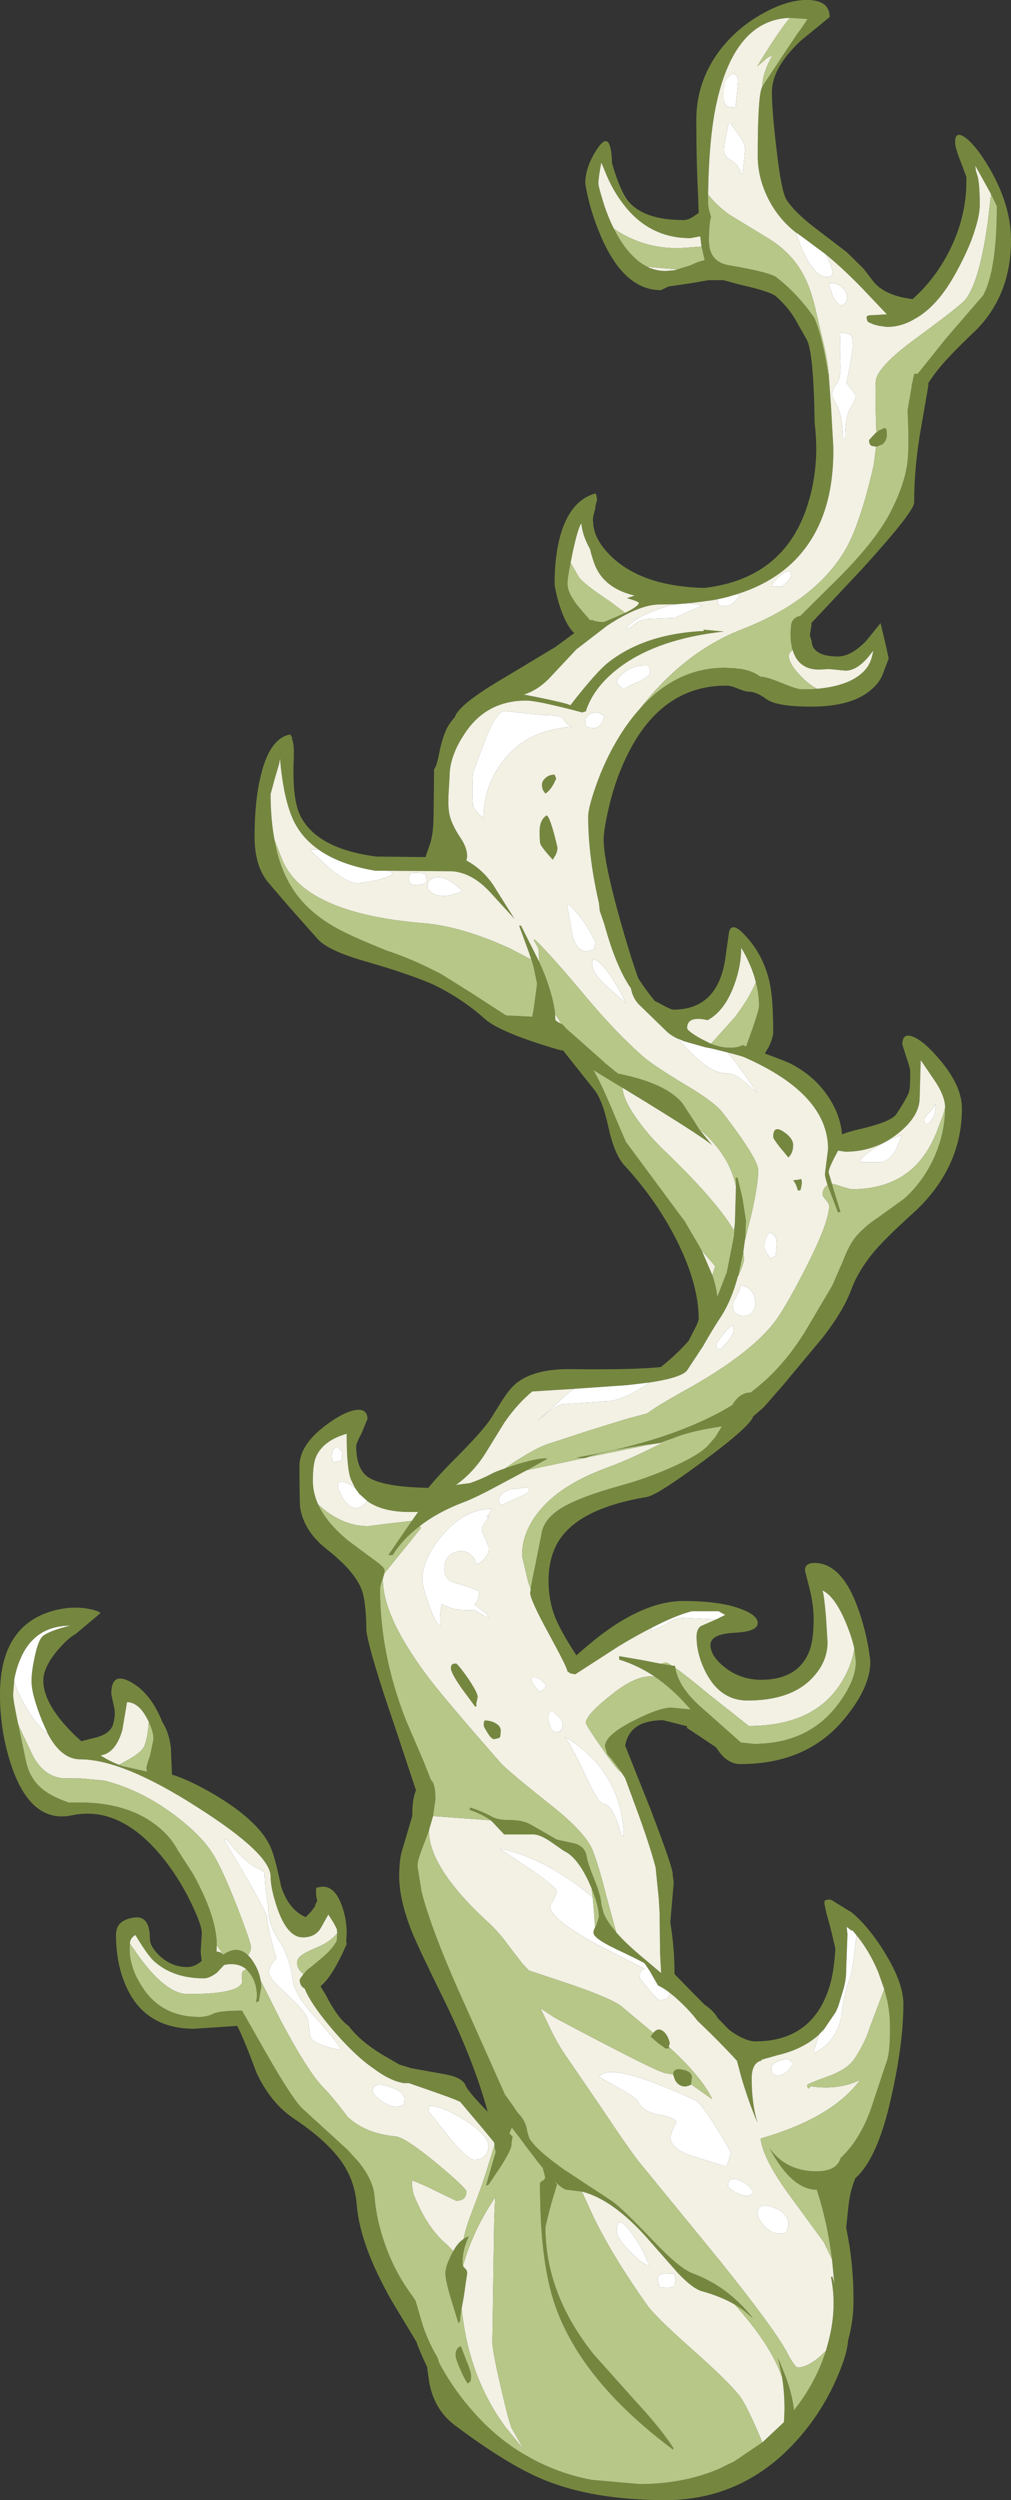 <?xml version="1.0" encoding="UTF-8" standalone="no"?>
<svg xmlns:ffdec="https://www.free-decompiler.com/flash" xmlns:xlink="http://www.w3.org/1999/xlink" ffdec:objectType="shape" height="476.05px" width="192.6px" xmlns="http://www.w3.org/2000/svg">
  <rect width="100%" height="100%" fill="#333333" stroke="none"/>
  <g transform="matrix(1.0, 0.0, 0.0, 1.0, 0.0, 0.0)">
    <path d="M183.2 31.25 Q181.95 28.2 181.95 27.05 181.95 25.0 183.6 26.0 185.2 27.0 187.3 30.1 192.6 38.15 192.6 45.75 192.6 55.9 186.2 62.6 182.35 66.25 180.4 68.4 178.35 70.6 176.85 72.95 L176.85 73.45 175.5 81.25 Q174.15 88.7 174.15 95.7 174.15 97.4 164.4 108.15 L154.55 118.65 154.6 118.95 154.3 120.75 Q154.3 121.25 154.6 121.9 154.65 122.8 154.95 123.3 156.0 125.0 159.65 125.0 162.1 125.0 164.95 122.1 L167.75 118.65 168.75 122.85 169.3 125.4 168.05 128.65 Q167.45 130.05 166.0 131.3 162.3 134.55 154.6 134.55 148.0 134.55 146.05 133.15 144.1 131.7 142.65 131.7 142.0 131.7 140.65 131.15 139.3 130.55 138.35 130.55 125.7 130.55 119.2 144.4 117.05 148.9 115.85 154.35 115.0 158.15 115.0 159.85 115.0 164.15 118.35 175.95 120.25 182.6 121.6 186.3 123.05 188.55 124.75 190.6 125.3 190.85 126.0 191.25 127.85 192.25 128.25 192.25 136.65 192.25 138.15 182.7 L138.9 177.35 Q139.45 175.65 141.45 177.6 145.35 181.45 146.6 187.0 147.3 190.15 147.3 196.5 147.3 197.55 146.45 199.35 L145.7 200.6 Q149.8 202.1 150.65 202.55 155.5 205.05 158.15 209.4 160.15 212.65 160.4 216.0 161.75 215.45 163.8 215.0 169.8 213.6 170.75 212.15 172.8 209.1 173.2 207.8 173.4 207.05 173.4 204.15 173.4 203.35 172.65 201.25 L171.9 198.9 Q171.9 196.75 173.65 197.3 175.3 197.8 177.6 200.2 183.25 206.1 183.25 211.05 183.25 222.0 174.7 230.3 169.95 234.6 167.7 237.0 163.85 241.1 162.15 245.6 160.6 249.7 156.8 254.6 L149.3 263.6 145.5 267.95 143.45 269.75 Q143.0 271.5 134.2 278.05 125.15 284.75 123.2 285.05 111.7 286.95 107.35 292.15 104.5 295.55 104.5 301.05 104.5 304.85 105.8 308.05 106.85 310.65 109.8 315.2 114.35 311.15 117.9 308.95 124.5 304.85 130.2 304.85 137.15 304.85 141.1 306.35 144.35 307.55 144.35 309.05 144.35 310.7 139.85 310.9 135.35 311.15 135.35 313.2 135.35 315.35 138.1 317.5 141.1 319.85 145.0 319.85 151.9 319.85 154.1 314.6 155.0 312.5 155.0 308.3 155.0 305.5 154.2 302.4 L153.35 299.05 Q153.35 297.6 155.15 297.6 160.55 297.6 163.7 306.95 165.3 311.65 165.8 316.4 165.8 321.35 160.8 327.35 153.7 335.9 141.05 335.9 138.65 335.9 136.85 333.35 L136.4 332.7 132.2 329.9 130.85 329.0 130.9 328.7 126.35 327.55 Q120.25 327.55 119.2 331.9 L119.1 332.4 123.85 344.3 Q128.15 355.55 128.15 356.8 L128.15 357.05 128.35 358.45 127.95 363.1 127.85 364.15 127.7 366.1 Q128.5 370.95 128.5 375.9 L134.15 381.65 Q136.0 382.9 136.75 384.3 L138.85 386.45 139.45 386.9 Q142.1 388.7 143.9 388.7 154.5 388.7 157.85 378.8 158.85 375.95 159.15 371.05 L158.25 367.25 157.4 364.15 157.05 362.5 157.1 361.9 157.25 361.85 Q158.1 361.45 158.9 362.1 L162.25 364.15 Q165.05 366.45 167.75 370.55 172.1 377.15 172.1 381.55 172.1 389.2 169.7 399.7 167.15 411.05 162.95 414.75 161.9 417.25 161.6 420.4 L161.2 424.2 Q162.6 430.85 162.6 438.0 162.6 441.95 161.55 445.7 161.4 448.25 159.55 452.5 157.2 458.05 153.35 462.85 149.8 467.25 145.7 470.15 137.4 476.05 126.8 476.05 113.25 476.05 103.9 472.3 96.9 469.5 86.65 461.8 82.4 458.6 81.65 452.8 L81.35 450.65 80.6 449.05 Q79.7 447.05 79.35 445.95 L74.65 438.15 Q68.55 427.45 67.95 419.75 67.6 415.15 64.95 411.45 62.15 407.55 56.05 403.45 51.65 400.55 48.9 394.75 46.5 388.3 45.2 385.75 L37.0 386.3 Q27.5 386.3 23.95 378.05 22.1 373.85 22.1 368.35 22.1 365.7 25.35 365.15 28.55 364.55 28.55 369.15 28.55 370.65 30.45 372.45 32.75 374.55 35.65 374.55 37.15 374.55 38.45 373.35 38.2 372.0 38.25 371.3 L38.45 368.1 Q38.45 366.65 36.65 362.85 34.55 358.35 31.65 354.55 23.25 343.65 13.75 345.65 6.2 347.25 2.45 337.0 0.0 330.2 0.0 322.65 0.0 309.25 10.55 306.6 14.35 305.65 17.8 306.55 L18.75 306.85 19.15 307.15 14.45 311.1 Q13.1 311.9 11.9 313.2 8.25 317.05 8.25 320.0 8.25 324.65 14.5 330.65 L15.5 331.55 17.4 331.05 Q21.0 330.35 21.55 328.3 22.1 326.35 21.7 324.9 L21.2 322.55 Q21.2 318.2 24.95 320.3 28.75 322.4 30.95 327.95 32.2 329.85 32.55 332.8 L32.75 337.65 32.75 337.9 Q36.05 338.9 41.0 341.8 49.1 346.65 51.4 351.4 52.35 353.3 53.55 359.2 55.0 363.65 58.25 365.05 L59.3 363.95 60.0 363.0 60.05 362.8 Q60.2 362.3 60.45 361.95 60.2 361.2 60.2 360.15 60.2 359.45 60.3 359.4 60.35 359.35 60.4 359.45 63.35 358.45 64.95 362.4 66.05 365.15 66.05 368.15 L65.95 369.65 66.05 370.15 Q63.35 376.4 61.05 378.2 L62.05 379.85 Q64.4 384.4 66.4 385.75 68.6 388.65 72.7 391.15 L76.05 393.1 78.3 393.8 84.95 395.0 Q88.1 395.6 88.7 397.1 89.15 398.25 92.9 402.1 90.3 392.35 84.05 379.7 79.75 370.95 78.45 367.8 76.05 361.7 76.05 357.3 76.05 354.1 76.6 352.35 L78.55 345.75 Q78.5 342.65 79.25 340.9 L75.2 328.7 Q70.5 315.05 69.8 310.6 69.75 305.6 69.1 303.3 68.05 299.55 62.2 294.95 58.0 291.65 57.2 287.2 57.05 286.45 57.05 279.15 57.05 274.6 63.55 270.35 66.15 268.65 68.0 268.45 70.0 268.3 70.0 270.2 L68.95 272.75 Q67.85 274.9 67.85 275.25 67.85 279.7 70.1 281.25 72.95 283.15 81.6 283.3 83.6 280.85 86.75 277.7 91.7 272.75 93.35 270.35 L95.8 266.45 Q97.35 264.1 98.65 263.15 102.1 260.65 108.55 260.7 120.8 260.85 125.9 260.3 128.85 257.95 131.2 255.3 L131.95 253.8 Q133.1 251.7 133.1 251.1 133.1 244.6 129.0 236.35 125.1 228.55 118.95 221.9 117.05 219.85 115.9 214.6 114.75 209.25 113.05 207.3 L107.25 200.0 106.85 200.0 Q95.3 196.65 92.35 194.0 88.2 190.25 82.7 187.55 79.9 186.25 73.8 184.3 L68.6 182.75 Q62.05 180.8 60.25 178.5 L57.1 174.95 54.8 172.35 50.95 167.85 Q48.5 164.75 48.5 159.3 48.5 152.45 49.7 147.6 51.4 140.55 55.3 139.85 L55.7 140.55 55.6 140.65 Q56.1 141.65 55.95 144.8 55.65 152.25 57.25 155.4 60.45 161.65 71.7 163.1 L81.05 163.2 81.8 161.05 Q82.6 159.0 82.6 154.95 L82.7 146.45 Q83.15 146.05 83.65 143.5 84.25 140.45 85.15 138.65 85.75 137.5 86.65 136.55 87.3 134.4 94.15 130.2 L105.8 123.2 109.4 120.55 Q108.05 119.3 107.0 116.45 106.05 113.9 105.65 111.25 105.65 105.55 106.9 101.45 108.85 95.2 113.45 93.95 L113.6 94.3 113.75 95.15 113.4 96.45 113.4 96.85 Q112.95 98.3 112.95 99.0 L113.05 100.2 113.3 101.25 Q114.2 104.1 117.4 106.8 123.3 111.7 134.2 111.95 149.0 110.2 153.6 96.9 156.25 89.2 155.2 80.6 155.0 66.85 153.65 64.6 L151.35 60.55 Q149.95 58.3 147.85 56.45 146.8 55.5 140.75 54.15 L137.85 53.35 137.55 53.35 134.95 53.35 131.5 53.95 127.35 54.55 125.9 55.25 Q118.9 55.25 114.5 45.05 112.3 39.95 111.5 34.95 111.5 31.6 113.95 28.1 116.4 24.6 116.6 31.1 118.2 36.65 119.9 38.55 122.95 41.9 130.2 41.9 131.2 41.9 132.2 41.15 L133.1 40.55 133.0 37.45 Q132.65 30.8 132.65 22.8 132.65 16.0 136.6 10.3 140.0 5.5 145.35 2.55 150.2 -0.15 154.1 0.0 158.05 0.15 158.05 3.25 L152.55 7.75 Q147.05 12.9 147.05 17.55 147.05 21.0 147.9 28.2 148.85 36.65 149.9 38.15 151.45 40.4 154.75 43.0 L161.35 48.05 164.5 51.15 166.5 53.75 Q168.75 56.35 173.85 56.95 177.85 53.4 180.45 48.55 184.1 41.75 184.1 34.55 L184.1 33.7 183.2 31.25 M188.8 36.95 L185.8 31.55 185.9 32.5 186.25 33.6 Q186.65 35.25 186.65 38.95 186.65 41.0 185.65 44.0 184.65 47.3 182.1 51.95 178.6 58.35 174.3 60.7 171.75 62.25 168.95 62.25 L167.5 62.05 166.5 61.8 165.45 61.35 Q165.1 61.1 165.1 60.35 165.1 60.0 166.4 60.0 L168.95 59.85 164.45 55.1 Q160.65 51.15 157.2 48.35 L152.75 45.05 151.9 44.45 151.75 44.35 151.65 44.25 151.65 44.3 Q147.95 41.4 146.0 37.1 144.35 33.45 144.35 29.7 144.35 18.75 145.1 16.75 L145.2 16.55 145.6 15.9 149.9 9.4 151.15 7.55 151.85 6.5 152.7 5.35 153.8 3.7 153.8 3.6 153.65 3.6 150.45 3.4 Q140.5 3.75 136.85 18.15 135.05 25.15 134.9 37.05 L134.9 38.85 Q134.9 39.55 135.45 41.3 L135.3 41.9 Q135.05 43.4 135.05 45.75 135.05 49.85 138.8 50.5 145.85 51.7 147.7 52.65 151.85 55.8 155.15 60.55 156.4 63.5 157.35 68.65 L157.4 68.95 157.85 71.55 157.95 72.35 158.3 77.2 158.75 85.15 Q158.85 92.4 156.85 97.95 152.7 109.3 140.35 113.15 L138.5 113.7 136.75 114.1 135.7 114.3 131.4 114.85 128.95 115.05 125.65 115.1 Q121.75 115.1 115.65 119.15 L109.8 123.65 104.55 129.25 Q102.3 131.5 99.8 132.25 108.0 133.85 108.65 134.3 113.7 127.8 116.0 126.05 123.0 120.65 134.05 120.15 L134.05 119.9 137.9 120.25 Q125.6 121.6 118.4 126.8 113.15 130.6 111.6 135.45 L110.9 135.65 Q102.4 133.4 100.25 133.4 92.65 133.4 88.55 139.65 85.65 143.95 85.65 147.8 L85.45 151.2 Q85.3 154.05 85.75 155.6 86.25 157.35 87.8 159.65 89.0 161.45 89.0 163.1 L88.85 163.85 Q91.9 165.5 93.95 168.5 L98.0 174.95 93.25 169.75 Q89.85 166.15 86.1 165.9 L73.5 165.8 73.25 165.8 72.9 165.8 71.5 165.8 Q64.7 164.65 60.65 161.75 57.55 159.55 56.0 156.4 54.0 152.3 53.35 144.45 L53.15 145.55 52.35 148.25 51.55 151.2 Q51.55 156.0 52.3 159.95 53.25 165.3 55.6 169.0 58.8 174.2 65.8 177.6 68.55 178.95 73.65 181.0 77.7 182.35 81.5 184.2 L83.6 185.25 84.0 185.45 89.75 189.05 96.4 193.35 101.4 193.6 101.7 191.9 102.3 187.45 102.3 187.35 102.3 187.2 101.65 184.1 101.25 182.7 101.2 182.7 100.8 181.45 98.9 176.25 99.25 176.25 102.7 183.1 103.65 185.3 Q105.45 189.95 105.75 193.1 L105.8 194.2 105.8 194.25 106.35 194.65 106.95 194.95 107.1 195.05 107.2 195.1 107.25 195.15 107.85 195.85 109.05 196.9 115.15 202.3 115.1 202.3 116.2 203.2 117.0 203.85 117.5 204.25 117.8 204.45 Q126.7 206.2 129.95 210.0 L132.4 213.75 133.15 214.95 135.65 218.05 Q133.6 216.25 118.55 207.1 L115.8 205.45 113.05 203.75 113.65 204.85 Q115.3 208.0 117.6 213.65 L119.25 217.45 130.25 232.3 130.35 232.4 133.3 237.45 133.65 238.1 133.7 238.15 135.7 242.8 Q136.45 245.0 136.65 246.95 L138.35 242.55 138.45 242.35 139.8 235.5 139.9 234.4 140.0 233.3 140.0 233.05 140.0 233.0 140.2 226.0 140.2 225.9 140.2 224.95 140.15 224.4 140.15 224.25 140.5 224.25 141.45 228.2 142.1 232.4 142.1 232.65 142.0 235.3 141.9 236.2 141.6 238.4 141.55 238.7 140.75 242.45 140.65 242.95 140.6 243.0 140.6 242.95 Q139.2 248.15 136.85 251.45 L135.4 253.8 134.4 255.5 133.95 256.3 130.85 261.0 Q129.65 262.35 123.7 263.25 L119.45 263.75 109.4 264.45 101.4 264.95 Q98.55 267.3 96.1 270.85 L92.4 276.85 Q90.05 280.5 86.85 282.75 L89.55 282.4 Q91.95 281.55 93.5 280.7 94.4 280.2 96.2 279.6 L96.15 279.6 96.3 279.55 96.9 279.35 98.25 278.9 98.75 278.75 Q102.95 277.5 104.3 277.75 L100.35 279.95 95.4 282.6 Q90.5 285.25 88.3 286.05 83.4 287.9 79.95 290.6 76.75 293.0 74.8 296.1 L74.0 296.1 78.45 289.6 79.65 287.9 78.0 287.9 Q72.9 287.9 70.0 285.85 L68.4 284.4 67.65 283.35 66.85 281.7 Q66.05 279.65 66.05 273.35 L66.05 273.0 Q61.55 274.3 60.2 277.4 59.6 278.75 59.6 281.95 59.6 284.2 60.6 286.45 62.2 290.0 66.45 293.45 L71.1 296.9 Q73.25 298.4 73.25 298.95 L73.25 299.3 72.85 300.75 Q72.4 302.0 72.4 302.55 72.4 315.05 77.35 327.6 L80.7 335.4 82.1 338.95 Q82.95 339.55 82.95 342.65 L82.5 345.8 81.75 348.4 81.75 348.35 81.65 348.8 81.5 349.15 80.4 352.0 Q79.55 354.3 79.55 355.1 L79.55 355.2 79.55 355.3 79.55 355.4 79.55 355.5 80.3 360.15 Q82.2 367.75 88.75 382.15 L96.2 398.85 97.75 401.0 98.55 402.2 99.3 403.05 99.6 403.5 Q100.35 404.75 100.4 405.7 L100.8 407.1 Q102.1 409.35 107.5 413.15 L116.7 419.2 Q118.75 420.7 124.6 426.85 129.5 432.0 132.0 432.9 133.9 433.6 135.65 434.6 139.9 437.0 143.4 441.35 L143.25 441.25 141.7 439.95 Q140.85 439.3 139.9 438.75 L139.95 438.8 Q137.25 437.25 133.8 436.3 131.9 435.8 128.95 432.6 L123.2 426.05 Q116.65 418.75 110.85 417.3 L108.0 416.95 Q107.3 416.95 105.6 415.25 L106.1 415.95 105.0 419.65 104.95 419.9 104.7 420.75 103.9 424.05 Q103.9 436.8 113.1 448.3 L121.1 457.25 Q126.0 462.55 128.25 466.1 L128.25 466.45 Q111.55 454.0 106.2 440.2 103.05 432.15 102.9 418.05 L102.85 416.0 Q102.85 415.45 103.35 415.25 103.85 415.05 103.85 414.5 L103.4 412.8 102.25 411.4 101.9 410.9 99.9 408.3 99.9 408.25 99.6 407.85 99.15 407.25 97.5 405.1 97.05 406.2 97.05 406.25 97.65 406.85 97.45 407.95 97.45 408.3 Q97.45 409.3 95.35 412.6 L93.05 416.0 92.6 416.15 94.45 409.7 Q94.25 409.25 94.2 408.45 L94.15 407.95 91.75 405.05 87.7 400.25 Q87.05 399.8 79.9 397.35 L77.9 396.65 76.9 396.65 Q74.25 396.2 71.15 393.85 67.4 391.3 62.8 385.8 59.1 381.35 58.05 378.65 57.1 378.2 57.1 376.9 L57.8 375.9 57.95 375.75 58.5 375.1 59.05 374.7 60.8 373.25 Q63.35 371.2 64.15 369.55 L64.25 368.15 64.25 368.1 64.15 367.25 63.6 366.2 62.55 364.55 61.15 367.05 Q60.1 368.9 57.7 368.9 54.8 368.9 52.9 363.55 51.55 359.65 51.55 357.3 51.55 353.0 37.65 344.15 23.4 335.0 15.3 335.0 11.7 335.0 9.15 330.2 L8.05 327.75 Q6.0 322.65 6.0 320.1 6.0 318.3 6.6 315.55 7.3 312.15 8.25 311.45 9.75 310.4 13.35 309.55 6.55 309.6 3.9 315.85 3.05 317.8 2.7 319.95 L2.7 320.0 2.5 322.7 Q2.5 323.7 3.45 328.25 L5.0 335.6 Q5.9 339.4 9.1 341.4 10.7 342.4 13.15 343.25 23.0 342.8 29.0 347.0 32.3 349.3 33.85 352.3 L36.7 356.7 Q41.25 364.85 41.3 370.35 L41.3 370.45 41.25 371.6 Q42.1 371.65 42.55 372.2 L42.6 372.15 Q45.2 370.35 47.25 372.3 L47.75 372.85 Q49.4 375.0 49.7 377.45 L49.75 377.85 49.75 378.45 49.3 381.05 48.85 381.25 48.8 381.05 48.95 380.2 Q48.95 377.6 47.65 375.8 L46.95 375.0 Q45.3 373.6 42.7 374.15 L41.35 375.6 Q39.9 376.7 38.85 376.7 32.9 376.7 29.25 373.35 28.05 372.2 25.8 368.45 24.95 368.9 24.75 369.85 L24.75 370.1 24.7 371.2 Q24.7 374.75 27.2 378.5 30.85 384.05 37.95 384.05 39.45 384.05 40.6 383.45 41.8 382.85 46.1 382.85 L50.6 390.75 Q55.4 399.2 57.5 401.4 L66.1 409.25 66.25 409.4 68.3 411.65 Q71.1 415.1 71.35 418.25 71.7 422.8 73.4 427.5 75.25 432.7 78.4 436.95 L79.15 438.05 80.65 443.15 Q81.9 446.55 83.35 448.9 L83.65 449.9 Q86.1 454.5 89.35 458.3 93.95 463.8 99.6 467.2 L101.65 468.35 Q103.55 469.35 105.6 470.15 109.0 471.5 112.75 472.2 L121.85 473.0 Q130.05 473.0 136.85 470.15 L139.85 468.7 145.25 465.05 149.35 461.2 149.45 458.8 Q149.45 455.5 149.0 452.75 L149.05 452.8 148.9 452.15 148.55 450.5 148.3 449.45 148.1 448.9 148.2 449.1 148.45 449.55 149.75 452.75 149.9 453.2 Q150.95 456.15 151.25 458.95 155.4 453.75 157.35 447.6 L157.55 446.85 Q159.6 439.9 158.3 433.55 L158.6 433.55 158.95 434.8 158.5 430.2 Q157.65 423.2 155.6 416.95 150.85 416.95 146.6 409.05 149.75 413.45 155.6 413.45 159.4 413.45 160.15 410.9 164.25 407.1 166.45 399.95 L169.05 392.15 Q169.55 390.45 169.55 386.15 L169.55 385.95 Q169.55 383.45 169.05 381.0 L168.45 378.75 167.3 375.5 Q165.55 371.3 162.85 368.1 L162.4 367.6 162.3 367.5 162.25 367.65 161.3 366.9 161.45 368.35 161.2 375.0 161.2 375.2 Q161.2 377.15 160.6 379.05 L159.75 381.85 159.6 382.25 159.2 383.15 156.95 386.45 156.05 387.35 156.05 387.4 Q152.95 390.2 148.25 391.3 L145.05 392.2 145.1 392.35 Q143.2 392.75 143.2 395.8 143.2 400.55 144.3 404.2 142.6 400.2 141.2 395.45 L140.4 392.4 Q137.1 388.8 133.05 384.95 L132.85 384.75 Q131.15 382.5 128.45 380.15 L127.2 379.15 126.3 378.55 125.65 378.2 125.35 378.05 123.75 375.25 122.8 373.85 Q122.55 373.6 117.5 371.2 113.05 369.1 113.05 368.0 113.05 367.45 113.6 366.6 L113.6 366.55 114.1 365.05 114.05 364.15 Q113.8 362.25 112.7 359.55 L112.15 358.3 Q109.95 353.6 107.45 352.45 L105.0 350.75 Q103.05 349.4 101.75 349.3 L96.05 349.3 93.7 346.8 93.45 346.6 93.1 346.35 92.8 346.15 Q91.75 345.5 90.25 344.9 L89.45 344.6 89.6 344.2 Q91.75 344.85 93.75 345.95 94.9 346.55 96.85 346.55 99.65 346.55 101.15 347.45 L106.1 350.3 109.4 351.0 Q111.55 351.6 111.8 353.7 111.95 354.75 113.25 357.95 114.45 360.9 114.55 362.6 L114.6 362.8 114.95 364.15 Q115.45 365.55 116.8 367.2 L117.4 367.95 Q119.35 370.2 122.7 372.95 L125.95 375.7 125.75 371.95 125.65 364.15 125.5 361.55 124.9 355.6 Q123.75 351.15 120.85 343.35 L119.1 338.6 118.5 337.65 118.55 337.65 118.25 337.25 116.35 334.75 116.25 334.65 115.7 334.05 115.25 332.55 Q115.25 330.4 120.7 327.65 125.6 325.15 127.9 325.15 L131.6 325.5 130.9 324.75 Q128.0 321.5 124.8 319.3 121.55 317.1 117.95 316.0 L117.95 315.35 122.3 316.1 125.9 316.8 128.0 317.15 128.6 317.2 128.65 317.6 Q129.3 321.5 134.1 325.55 L141.15 331.8 143.6 332.05 Q153.6 332.05 159.2 325.1 163.05 320.25 163.05 316.4 L162.75 313.9 Q162.3 311.75 161.15 309.0 159.05 303.95 156.7 302.85 157.0 303.75 157.35 307.85 L157.65 312.7 Q157.65 316.45 154.75 319.5 150.7 323.8 142.4 323.8 137.4 323.8 134.65 318.8 132.7 315.2 132.7 311.65 132.7 310.0 133.7 309.55 L136.45 308.35 138.15 307.5 136.9 306.8 131.8 306.8 Q128.8 307.55 124.25 309.9 121.35 311.35 117.8 313.5 L109.6 318.8 108.7 318.65 108.1 318.25 Q108.1 317.6 104.55 311.1 101.0 304.6 101.0 303.3 L101.1 302.65 Q101.25 301.4 101.95 298.15 L103.15 292.15 Q103.5 289.35 106.8 287.25 110.25 285.1 117.95 282.95 122.8 281.65 127.5 279.6 132.8 277.3 134.75 275.4 L136.3 273.6 137.4 271.8 137.45 271.65 137.5 271.6 Q131.4 272.5 128.35 273.8 L125.5 274.8 124.15 275.0 123.2 275.05 117.35 276.05 Q112.6 277.05 111.55 277.6 L111.4 277.65 110.6 277.6 110.5 277.6 109.8 277.55 Q128.4 274.3 139.5 267.55 140.9 265.15 143.05 265.15 L143.2 265.0 144.4 264.05 145.9 262.75 Q149.95 259.05 153.35 253.6 L158.55 244.8 160.6 240.1 Q161.8 237.0 162.95 235.6 164.65 233.55 167.4 231.75 L172.25 228.25 Q176.1 224.8 178.2 219.85 180.05 215.4 180.05 210.85 L180.05 210.8 Q180.0 208.75 178.25 206.05 L175.4 201.85 175.2 209.0 Q175.2 212.55 171.1 215.8 166.7 219.3 161.05 219.3 L159.65 219.1 159.15 220.05 Q157.85 222.5 157.85 223.25 L158.5 225.45 158.7 226.2 158.8 226.55 158.85 226.7 160.1 230.75 159.65 230.85 157.8 226.0 157.65 225.65 Q157.15 224.05 157.15 223.55 L157.75 218.8 Q157.75 208.4 142.0 201.4 141.25 201.05 138.6 200.4 L135.6 199.65 134.3 199.4 133.95 199.3 130.25 198.25 129.25 197.8 129.25 197.85 Q127.65 197.1 126.8 196.2 L121.6 191.15 Q120.5 189.9 120.2 188.2 117.35 184.1 115.15 176.05 L114.25 173.4 114.1 171.95 Q112.05 163.05 112.05 155.5 112.05 153.9 113.45 149.85 115.25 144.65 118.0 140.2 119.85 137.2 121.95 134.9 128.85 127.15 138.1 127.15 L140.05 127.25 140.25 127.25 140.65 127.3 Q143.3 127.65 144.85 128.85 146.0 128.85 148.9 130.05 151.85 131.25 152.65 131.25 L152.8 131.25 152.9 131.25 154.3 131.25 Q162.5 130.85 165.25 127.0 166.05 125.85 166.35 123.9 L166.0 124.35 Q163.5 127.7 161.05 127.7 L157.95 127.4 156.05 127.5 Q152.1 127.5 151.0 123.75 L150.9 123.5 150.9 123.45 150.8 122.9 Q150.45 121.15 150.7 119.3 150.7 118.3 151.4 117.75 151.9 117.35 152.45 117.3 L158.9 110.9 Q166.55 103.4 169.55 97.7 172.55 91.95 172.95 87.35 173.2 84.5 172.9 78.15 L173.7 73.5 173.7 73.2 173.85 72.7 174.15 71.2 174.85 71.15 180.3 64.35 187.3 56.25 Q189.9 51.45 189.9 39.25 L188.8 36.95 M166.9 85.05 L166.0 84.9 165.65 84.5 165.55 83.8 166.8 82.45 166.95 82.35 167.15 82.2 167.4 82.0 168.15 81.65 168.2 81.6 168.5 81.55 168.65 81.55 Q168.95 81.6 168.95 82.7 168.95 83.9 168.1 84.6 L166.95 85.05 166.9 85.05 M129.05 51.3 L131.6 50.5 Q133.0 49.8 134.25 49.55 L133.75 47.35 133.65 46.95 133.55 46.25 133.4 45.0 131.5 45.35 Q123.5 45.35 118.55 38.6 116.95 36.5 115.7 33.7 L114.55 30.95 Q114.0 33.8 114.0 34.95 114.0 35.45 114.7 37.75 115.6 40.85 116.9 43.45 L116.95 43.55 117.0 43.65 Q118.6 46.8 120.5 48.7 121.8 50.05 123.3 50.8 124.95 51.6 126.8 51.6 L128.6 51.45 129.05 51.3 M119.1 116.7 Q121.7 115.4 121.7 114.8 121.7 114.55 119.45 113.9 L120.9 113.4 Q115.55 112.15 113.6 108.2 113.0 106.95 112.4 104.55 110.95 101.95 110.75 99.65 110.1 100.5 109.1 105.15 L108.7 107.15 Q108.1 110.1 108.1 111.15 108.1 113.2 110.9 116.35 L112.5 118.2 112.7 118.0 Q113.5 118.45 115.0 118.45 L115.3 118.35 118.1 117.15 119.1 116.7 M105.65 147.5 L105.95 148.25 Q105.05 150.4 103.9 151.1 L103.5 150.55 Q103.25 150.1 103.25 149.4 103.25 148.75 103.9 148.15 104.6 147.5 105.65 147.5 M104.15 155.25 Q104.9 155.75 106.2 161.4 106.2 162.1 105.85 162.8 L105.3 163.7 Q103.25 161.45 102.95 160.7 102.8 160.3 102.8 158.3 102.8 156.1 104.15 155.25 M144.0 187.05 Q143.2 183.8 141.2 180.45 141.2 184.45 139.45 188.6 137.7 192.7 134.8 194.25 130.9 193.35 130.9 195.75 130.9 196.3 133.55 197.8 L135.45 198.75 Q137.35 199.5 139.05 199.5 140.65 199.5 141.45 199.0 L142.15 199.25 143.25 196.15 Q144.6 192.35 144.6 191.55 144.6 189.35 144.0 187.05 M147.3 216.5 Q147.3 214.2 149.2 215.45 151.1 216.7 151.1 218.05 151.1 219.5 150.2 220.4 L148.7 218.6 Q147.3 216.85 147.3 216.5 M152.75 225.3 L152.6 226.25 152.45 226.65 152.0 226.7 Q151.7 225.45 151.1 224.75 L152.3 224.6 Q152.75 224.2 152.75 225.3 M22.7 336.05 L22.65 336.05 23.35 336.3 28.0 337.35 27.9 336.75 Q27.9 336.2 28.6 334.25 L29.25 331.15 Q29.25 329.8 28.35 327.85 L28.0 327.2 Q26.4 324.15 24.2 324.1 L23.3 329.45 Q22.0 333.85 19.15 334.25 20.85 335.35 22.7 336.05 M86.35 428.65 Q87.2 427.05 88.3 426.35 88.75 426.0 89.3 425.85 88.1 428.3 88.1 431.0 L88.1 431.05 88.15 431.3 88.2 431.5 88.55 431.9 Q89.0 432.25 89.0 432.85 L88.35 437.35 87.95 439.55 87.95 439.5 87.85 440.0 87.7 441.05 87.65 441.55 87.65 441.75 87.65 441.85 87.35 442.4 86.0 438.0 Q84.85 434.25 84.85 432.85 84.85 431.6 86.0 429.3 L86.35 428.65 M89.25 319.7 Q91.0 322.35 91.0 323.1 L90.8 324.1 Q90.65 324.45 90.8 324.8 L90.55 325.0 88.0 321.55 Q85.9 318.55 85.9 317.65 85.9 316.95 86.4 316.8 L86.9 316.75 Q87.55 317.25 89.25 319.7 M92.35 327.6 Q93.45 327.6 94.35 328.1 95.4 328.65 95.4 329.6 L95.3 330.7 95.05 330.95 94.15 331.15 Q93.6 331.15 92.85 329.9 92.15 328.8 92.15 328.5 L92.2 327.85 92.35 327.6 M128.25 395.0 Q128.3 393.7 130.05 394.1 131.8 394.45 131.8 395.55 L131.65 396.8 131.65 396.85 131.5 397.05 130.6 397.3 Q129.25 397.3 128.6 396.05 L128.25 395.05 128.25 395.0 M127.35 389.85 Q127.9 390.05 126.8 390.05 L125.4 389.05 123.95 387.8 124.45 387.1 Q125.3 386.05 126.25 386.7 127.25 387.45 127.6 389.05 L127.35 389.85 M87.8 446.75 L88.9 449.65 Q89.75 451.6 89.75 452.5 L89.65 453.4 89.4 453.6 89.15 453.85 Q88.75 453.55 87.8 451.4 86.8 449.2 86.8 448.45 86.8 447.1 87.8 446.75" fill="#75873f" fill-rule="evenodd" stroke="none"/>
    <path d="M157.2 48.35 Q160.65 51.15 164.45 55.1 L168.95 59.85 166.4 60.0 Q165.1 60.0 165.1 60.35 165.1 61.1 165.45 61.35 L166.5 61.8 167.5 62.05 168.95 62.25 Q171.75 62.25 174.3 60.7 178.6 58.35 182.1 51.95 184.65 47.3 185.65 44.0 186.65 41.0 186.65 38.95 186.65 35.25 186.25 33.6 L185.9 32.5 185.8 31.55 188.8 36.95 188.2 42.15 Q186.65 53.4 184.0 56.95 183.2 58.05 174.55 64.4 167.05 69.85 166.85 72.6 166.7 74.65 166.9 80.75 L166.95 82.35 166.8 82.45 165.55 83.8 165.65 84.5 166.0 84.9 166.9 85.05 166.45 88.55 Q163.8 100.2 160.8 105.1 155.0 114.55 141.3 119.85 130.4 124.1 121.95 134.9 119.85 137.2 118.0 140.2 115.25 144.65 113.45 149.85 112.05 153.9 112.05 155.5 112.05 163.05 114.1 171.95 L114.25 173.4 115.15 176.05 Q117.35 184.1 120.2 188.2 120.5 189.9 121.6 191.15 L126.8 196.2 Q127.65 197.1 129.25 197.85 L130.55 199.3 Q135.15 204.35 138.15 204.35 139.9 204.35 141.25 205.55 L144.25 208.1 Q141.1 203.4 138.6 200.4 141.25 201.05 142.0 201.4 157.75 208.4 157.75 218.8 L157.15 223.55 Q157.15 224.05 157.65 225.65 157.35 225.8 157.15 226.1 156.7 226.7 156.7 227.45 156.7 227.8 157.35 228.5 157.95 229.2 157.95 229.65 157.95 232.6 153.8 240.85 150.75 246.9 148.4 250.55 144.35 256.75 132.35 263.7 126.8 266.8 124.85 268.05 L123.25 269.15 123.8 269.0 119.3 270.2 112.2 272.4 104.1 275.05 Q102.1 275.75 97.95 278.4 L96.3 279.55 96.15 279.6 96.2 279.6 Q94.4 280.2 93.5 280.7 91.95 281.55 89.55 282.4 L86.85 282.75 Q90.05 280.5 92.4 276.85 L96.1 270.85 Q98.55 267.3 101.4 264.95 L109.4 264.45 108.45 265.1 102.4 270.55 104.3 268.95 Q106.45 267.35 107.45 267.35 L116.55 266.75 Q120.15 265.85 123.7 263.25 129.65 262.35 130.85 261.0 L133.95 256.3 134.4 255.5 135.4 253.8 136.85 251.45 Q139.2 248.15 140.6 242.95 L140.6 243.0 140.65 242.95 Q141.75 240.45 141.75 239.75 L141.6 238.4 141.9 236.2 143.15 231.2 Q144.45 225.35 144.45 222.85 144.45 220.7 137.65 211.85 136.05 209.8 130.55 206.55 124.3 202.8 122.35 201.05 117.1 196.4 111.4 189.55 105.0 181.9 101.95 178.95 L101.65 178.95 102.25 180.0 Q102.65 180.7 102.65 181.35 L102.7 183.1 99.25 176.25 98.9 176.25 100.8 181.45 101.2 182.7 96.95 180.5 Q87.9 176.4 80.8 175.8 58.1 173.95 53.8 163.8 L52.3 159.95 Q51.55 156.0 51.55 151.2 L52.35 148.25 53.15 145.55 53.35 144.45 Q54.0 152.3 56.0 156.4 57.55 159.55 60.65 161.75 L59.05 161.75 59.05 161.85 62.65 165.2 Q66.15 168.2 68.3 168.2 L71.8 167.6 Q74.1 167.0 74.9 166.4 L74.25 165.85 73.5 165.8 86.1 165.9 Q89.85 166.15 93.25 169.75 L98.0 174.95 93.95 168.5 Q91.9 165.5 88.85 163.85 L89.0 163.1 Q89.0 161.45 87.8 159.65 86.25 157.35 85.75 155.6 85.3 154.05 85.45 151.2 L85.65 147.8 Q85.65 143.95 88.55 139.65 92.65 133.4 100.25 133.4 102.4 133.4 110.9 135.65 L111.6 135.45 Q113.15 130.6 118.4 126.8 125.6 121.6 137.9 120.25 L134.05 119.9 134.05 120.15 Q123.0 120.65 116.0 126.05 113.7 127.8 108.65 134.3 108.0 133.85 99.8 132.25 102.3 131.5 104.55 129.25 L109.8 123.65 115.65 119.15 Q121.75 115.1 125.65 115.1 L128.95 115.05 Q127.25 115.3 125.25 116.05 120.7 117.75 119.3 119.6 L119.6 119.8 121.4 118.5 Q122.35 117.8 124.55 117.8 L128.5 117.65 133.8 115.3 131.4 114.85 135.7 114.3 136.75 114.1 136.7 114.2 Q136.7 114.9 136.85 115.1 L137.0 115.3 138.3 115.4 Q139.6 115.4 140.95 113.25 L140.35 113.15 Q152.7 109.3 156.85 97.95 158.85 92.4 158.75 85.15 L158.3 77.2 157.95 72.35 Q157.9 70.0 157.05 66.1 L155.45 59.3 Q154.45 54.8 152.9 52.05 150.6 47.95 146.3 45.35 L138.9 40.85 Q136.4 39.0 134.9 37.05 135.05 25.15 136.85 18.15 140.5 3.75 150.45 3.4 147.75 6.8 144.25 12.65 L145.55 11.55 Q146.45 10.7 147.1 10.6 145.65 13.3 145.3 15.35 L145.2 16.55 145.1 16.75 Q144.35 18.75 144.35 29.7 144.35 33.45 146.0 37.1 147.95 41.4 151.65 44.3 152.5 47.0 153.55 49.0 155.55 52.75 157.6 52.75 158.3 52.75 158.5 52.35 L158.65 51.75 Q158.15 49.9 157.2 48.35 M151.0 123.75 Q152.1 127.5 156.05 127.5 L157.95 127.4 161.05 127.7 Q163.5 127.7 166.0 124.35 L166.35 123.9 Q166.05 125.85 165.25 127.0 162.5 130.85 154.3 131.25 L155.65 131.15 Q154.1 130.35 152.7 128.9 150.25 126.4 150.25 124.8 150.25 124.4 151.0 123.75 M140.65 127.3 L140.25 127.25 140.75 127.05 140.65 127.3 M162.5 65.9 L162.35 64.2 Q161.95 63.35 160.1 63.35 159.95 66.05 160.1 69.15 160.2 72.25 159.35 73.15 158.5 74.1 158.5 75.3 L159.55 77.5 Q160.55 79.4 160.55 83.55 L161.0 83.45 Q161.0 79.2 162.05 77.6 163.05 76.05 163.05 75.3 L162.15 74.1 161.25 72.9 161.9 69.7 162.5 65.9 M139.15 23.5 L138.8 23.5 138.25 26.25 Q137.9 27.85 137.9 28.5 137.9 29.75 139.15 30.45 140.7 31.35 141.3 33.2 L141.5 33.0 141.75 30.35 141.95 28.6 Q141.95 27.6 141.25 26.45 L139.15 23.5 M139.7 13.95 Q138.3 14.9 138.05 15.6 137.9 15.95 137.9 17.45 L137.9 19.05 Q138.15 20.45 139.45 20.45 140.55 20.45 140.15 20.1 L140.4 17.75 140.6 15.5 Q140.6 14.8 140.3 14.45 L139.7 13.95 M129.05 51.3 L128.6 51.45 126.8 51.6 Q124.95 51.6 123.3 50.8 L129.05 51.3 M116.95 43.55 L116.9 43.45 Q115.6 40.85 114.7 37.75 114.0 35.45 114.0 34.95 114.0 33.8 114.55 30.95 L115.7 33.7 Q116.95 36.5 118.55 38.6 123.5 45.35 131.5 45.35 L133.4 45.0 133.55 46.25 133.65 46.95 130.35 47.2 Q122.95 47.65 116.95 43.55 M160.4 54.7 Q159.3 53.75 157.85 53.9 L158.6 56.25 Q159.2 57.75 160.35 58.2 161.05 57.6 161.25 57.6 L161.35 56.6 Q161.35 55.55 160.4 54.7 M79.0 166.2 L78.2 166.3 78.0 166.6 77.95 167.25 Q77.95 167.95 78.1 168.1 L78.2 168.3 78.4 168.45 79.4 168.55 80.6 168.35 81.35 168.0 81.0 166.3 79.0 166.2 M150.7 109.7 L150.6 108.9 150.45 108.7 Q149.35 108.85 148.25 109.9 147.25 110.8 146.95 111.65 L149.0 111.65 150.05 110.75 150.7 109.7 M123.85 127.9 L123.7 127.05 123.5 126.75 Q121.0 126.55 119.1 127.9 117.5 129.0 117.5 130.05 L118.7 131.25 Q119.7 130.65 122.05 129.6 123.85 128.7 123.85 127.9 M108.7 107.15 L109.1 105.15 Q110.1 100.5 110.75 99.65 110.95 101.95 112.4 104.55 113.0 106.95 113.6 108.2 115.55 112.15 120.9 113.4 L119.45 113.9 Q121.7 114.55 121.7 114.8 121.7 115.4 119.1 116.7 L116.3 114.6 Q111.05 111.1 110.25 109.85 L108.7 107.15 M92.35 141.15 L90.2 146.9 Q90.0 147.65 90.0 151.2 L90.1 153.35 Q90.4 154.4 91.9 155.6 L92.05 155.85 92.15 155.25 Q92.15 150.0 95.5 145.35 100.05 139.0 108.9 138.4 108.05 138.1 107.25 136.85 106.8 136.15 103.25 136.15 L96.05 135.4 Q94.45 135.6 92.35 141.15 M105.65 147.5 Q104.6 147.5 103.9 148.15 103.25 148.75 103.25 149.4 103.25 150.1 103.5 150.55 L103.9 151.1 Q105.05 150.4 105.95 148.25 L105.65 147.5 M113.0 138.65 Q114.05 138.65 114.7 137.6 L115.15 136.35 Q113.7 135.3 112.5 135.9 111.5 136.45 111.5 137.4 111.5 138.05 111.65 138.2 L111.95 138.4 112.05 138.55 113.0 138.65 M104.15 155.25 Q102.8 156.1 102.8 158.3 102.8 160.3 102.95 160.7 103.25 161.45 105.3 163.7 L105.85 162.8 Q106.2 162.1 106.2 161.4 104.9 155.75 104.15 155.25 M113.0 182.6 L113.0 182.7 Q112.15 184.4 115.0 187.25 L119.2 191.0 Q117.95 188.3 116.45 186.05 114.45 183.0 113.0 182.6 M81.45 168.8 Q81.45 169.25 82.05 169.8 82.95 170.6 84.65 170.6 85.75 170.6 88.1 169.7 85.3 166.85 83.2 167.05 81.45 167.25 81.45 168.8 M108.35 172.2 L108.0 172.2 109.0 177.75 Q109.7 181.15 111.85 181.15 L112.9 180.9 113.2 180.65 113.45 179.45 Q111.4 175.05 108.35 172.2 M105.75 193.1 L106.95 194.95 106.35 194.65 105.8 194.25 105.8 194.2 105.75 193.1 M133.15 214.95 L134.6 216.2 Q139.1 220.6 140.2 225.9 L140.2 226.0 140.0 233.0 140.0 233.05 139.95 233.35 139.8 234.3 Q138.3 231.7 135.55 228.5 132.35 224.65 126.2 218.75 123.5 216.1 121.5 213.3 119.35 210.35 118.75 208.2 L118.55 207.1 Q133.6 216.25 135.65 218.05 L133.15 214.95 M135.45 198.75 L133.55 197.8 Q130.9 196.3 130.9 195.75 130.9 193.35 134.8 194.25 137.7 192.7 139.45 188.6 141.2 184.45 141.2 180.45 143.2 183.8 144.0 187.05 142.55 190.35 139.95 193.75 L135.45 198.75 M158.5 225.45 L157.85 223.25 Q157.85 222.5 159.15 220.05 L159.65 219.1 161.05 219.3 Q166.7 219.3 171.1 215.8 175.2 212.55 175.2 209.0 L175.4 201.85 178.25 206.05 Q180.0 208.75 180.05 210.8 L179.7 212.2 178.4 215.65 Q177.25 218.45 175.75 220.4 171.15 226.45 162.2 226.45 L160.35 225.95 Q159.1 225.45 158.5 225.45 M147.3 216.5 Q147.3 216.85 148.7 218.6 L150.2 220.4 Q151.1 219.5 151.1 218.05 151.1 216.7 149.2 215.45 147.3 214.2 147.3 216.5 M110.6 277.6 L111.4 277.65 111.55 277.6 111.85 277.5 124.15 275.0 125.5 274.8 126.35 274.65 124.85 275.4 Q119.7 278.0 115.55 279.5 106.6 282.8 102.55 287.95 99.45 291.85 99.45 296.25 L100.6 301.15 101.1 302.65 101.0 303.3 Q101.0 304.6 104.55 311.1 108.1 317.6 108.1 318.25 L108.7 318.65 109.6 318.8 117.8 313.5 Q121.35 311.35 124.25 309.9 L123.85 310.5 Q125.35 310.15 127.25 309.0 128.75 308.05 130.05 308.05 L136.45 308.35 133.7 309.55 Q132.7 310.0 132.7 311.65 132.7 315.2 134.65 318.8 137.4 323.8 142.4 323.8 150.7 323.8 154.75 319.5 157.65 316.45 157.65 312.7 L157.35 307.85 Q157.0 303.75 156.7 302.85 159.05 303.95 161.15 309.0 162.3 311.75 162.75 313.9 162.2 317.35 160.2 320.5 155.05 328.65 142.65 328.65 L135.0 322.6 Q130.75 319.05 128.65 317.6 L128.6 317.2 128.0 317.15 Q127.1 316.55 126.8 316.55 L125.9 316.8 122.3 316.1 117.95 315.35 117.95 316.0 Q121.55 317.1 124.8 319.3 121.65 318.65 116.8 322.45 111.6 326.5 111.6 328.05 111.6 328.45 114.8 333.05 117.3 336.75 118.5 337.65 L119.1 338.6 120.85 343.35 Q123.75 351.15 124.9 355.6 L125.5 361.55 125.65 364.15 125.75 371.95 125.95 375.7 122.7 372.95 Q119.35 370.2 117.4 367.95 L116.35 364.15 115.5 361.0 Q114.1 355.45 112.95 352.45 111.7 349.1 105.05 343.8 96.7 337.2 95.3 335.6 83.9 322.6 81.15 318.8 72.95 307.75 72.95 300.8 72.95 300.35 73.3 299.5 L80.2 290.95 79.95 290.6 Q83.4 287.9 88.3 286.05 90.5 285.25 95.4 282.6 L100.35 279.95 111.2 277.65 110.6 277.6 M93.45 346.6 L93.7 346.8 96.05 349.3 101.75 349.3 Q103.05 349.4 105.0 350.75 L107.45 352.45 Q109.95 353.6 112.15 358.3 L112.7 359.55 112.9 361.25 Q104.05 353.85 95.3 352.0 L95.3 352.1 100.8 355.75 Q106.1 359.35 106.1 360.25 L105.45 361.85 104.8 362.95 Q104.8 363.5 105.25 364.15 106.8 366.5 114.0 370.4 L122.85 374.9 Q121.85 375.0 121.85 376.6 L123.45 378.6 Q125.2 380.9 125.9 380.9 L126.9 380.6 127.25 380.3 Q127.5 380.4 127.5 379.4 L127.2 379.15 128.45 380.15 Q131.15 382.5 132.85 384.75 L133.05 384.95 Q137.1 388.8 140.4 392.4 L141.2 395.45 Q142.6 400.2 144.3 404.2 143.2 400.55 143.2 395.8 143.2 392.75 145.1 392.35 L145.05 392.2 148.25 391.3 Q152.95 390.2 156.05 387.4 L155.15 390.2 Q155.15 391.3 155.45 390.75 159.2 388.7 160.2 384.35 160.85 379.25 161.9 376.7 162.35 375.7 163.0 369.8 L163.15 368.5 162.85 368.1 Q165.55 371.3 167.3 375.5 L168.45 378.75 167.95 380.1 165.75 385.9 Q164.95 388.7 162.8 392.0 161.4 394.1 157.4 395.5 153.8 396.8 153.8 397.0 153.8 398.15 154.45 397.25 159.65 398.05 163.85 396.05 158.5 403.3 144.9 407.2 145.3 410.85 149.9 417.3 L156.95 426.95 158.5 430.2 158.95 434.8 158.6 433.55 158.3 433.55 Q159.6 439.9 157.55 446.85 L157.35 447.6 Q154.25 450.8 151.9 450.8 151.6 450.8 150.4 448.85 L150.25 448.55 Q148.15 444.2 137.15 430.5 L121.45 411.3 Q119.05 408.1 114.8 401.7 L108.1 391.9 Q106.6 389.85 105.05 386.75 L102.95 382.4 105.7 384.2 Q125.55 394.75 126.8 394.75 L128.25 395.0 128.25 395.05 128.6 396.05 Q129.25 397.3 130.6 397.3 L131.5 397.05 131.65 396.85 131.9 397.05 135.65 399.7 Q134.15 396.2 128.6 390.85 L127.4 389.75 127.35 389.85 127.6 389.05 Q127.25 387.45 126.25 386.7 125.3 386.05 124.45 387.1 L118.4 382.05 Q116.55 380.55 108.55 377.8 L100.75 375.2 99.6 374.0 96.9 370.5 Q95.05 367.9 92.9 365.95 87.6 361.1 84.7 356.75 81.55 351.95 81.75 348.4 L82.5 345.8 93.45 346.6 M149.0 452.75 Q149.45 455.5 149.45 458.8 L149.35 461.2 145.25 465.05 145.15 464.9 Q142.7 458.95 141.2 456.65 139.6 454.25 132.25 447.7 124.8 441.1 123.3 438.95 116.25 429.0 112.65 421.25 L110.85 417.3 Q116.65 418.75 123.2 426.05 L128.95 432.6 Q131.9 435.8 133.8 436.3 137.25 437.25 139.95 438.8 146.85 446.45 149.0 452.7 L149.0 452.75 M24.75 370.1 L24.75 369.85 Q24.95 368.9 25.8 368.45 28.05 372.2 29.25 373.35 32.9 376.7 38.85 376.7 39.9 376.7 41.35 375.6 L42.7 374.15 Q45.3 373.6 46.95 375.0 46.25 375.2 46.15 375.6 46.0 376.05 46.15 377.3 45.8 379.7 35.8 379.7 31.35 379.7 25.7 371.45 L24.75 370.1 M49.7 377.45 Q49.4 375.0 47.75 372.85 L47.25 372.3 Q47.8 371.6 47.8 370.7 47.8 369.95 45.45 363.8 42.9 357.2 41.15 354.05 39.05 350.0 33.35 345.7 26.85 340.8 19.85 339.05 L15.6 338.65 11.85 338.6 Q7.9 338.15 5.8 333.35 L3.75 329.0 3.45 328.25 Q2.5 323.7 2.5 322.7 L2.7 320.0 Q3.15 322.05 5.35 325.7 7.1 328.6 9.15 330.2 11.7 335.0 15.3 335.0 23.4 335.0 37.65 344.15 51.55 353.0 51.55 357.3 51.55 359.65 52.9 363.55 54.8 368.9 57.7 368.9 60.1 368.9 61.15 367.05 L62.55 364.55 63.6 366.2 64.15 367.25 64.25 368.1 Q63.15 369.5 61.1 370.5 58.85 371.45 58.0 371.95 56.6 372.75 56.6 373.7 56.6 374.4 57.05 375.15 L57.8 375.9 57.1 376.9 Q57.1 378.2 58.05 378.65 59.1 381.35 62.8 385.8 67.4 391.3 71.15 393.85 74.25 396.2 76.9 396.65 L77.9 396.65 79.9 397.35 Q87.05 399.8 87.7 400.25 L91.75 405.05 94.15 407.95 94.2 408.45 92.9 412.65 Q91.95 415.9 89.45 422.35 88.7 424.45 88.3 426.35 87.2 427.05 86.35 428.65 L85.25 427.5 Q81.55 424.5 78.95 418.25 78.5 417.2 78.45 415.15 80.7 416.0 82.65 417.0 L86.9 419.05 Q88.85 419.05 88.85 417.3 88.85 416.65 83.15 411.9 77.15 406.95 75.35 406.8 69.55 406.25 66.2 403.05 63.25 399.15 61.65 397.55 58.6 394.45 53.25 384.3 L49.7 377.2 49.7 377.45 M42.6 372.15 L42.55 372.2 Q42.1 371.65 41.25 371.6 L41.3 370.45 41.3 370.35 Q41.9 371.45 42.6 372.15 M60.6 286.45 Q59.6 284.2 59.6 281.95 59.6 278.75 60.2 277.4 61.55 274.3 66.05 273.0 L66.05 273.35 Q66.05 279.65 66.85 281.7 L67.65 283.35 66.8 282.75 Q64.35 281.3 64.35 283.2 L65.25 285.2 Q66.45 287.15 67.9 287.15 68.4 287.15 69.15 286.6 L70.0 285.85 Q72.9 287.9 78.0 287.9 L79.65 287.9 78.45 289.6 73.65 290.15 70.15 290.6 Q65.05 290.6 60.6 286.45 M133.7 238.15 L136.25 241.1 135.7 242.8 133.7 238.15 M141.1 244.7 Q141.1 245.45 140.35 246.75 139.6 248.05 139.6 248.3 139.6 249.15 139.75 249.5 140.2 250.55 141.75 250.55 142.8 250.55 143.4 249.75 143.9 249.1 143.9 248.25 143.9 245.35 141.1 244.7 M152.75 225.3 Q152.75 224.2 152.3 224.6 L151.1 224.75 Q151.7 225.45 152.0 226.7 L152.45 226.65 152.6 226.25 152.75 225.3 M146.75 239.6 L147.75 239.15 147.95 237.4 147.85 235.85 Q147.6 234.95 146.5 234.7 145.6 235.85 145.6 237.45 L145.85 238.3 146.75 239.6 M86.7 295.55 Q88.7 294.85 90.1 296.45 90.55 297.0 90.8 297.9 93.15 296.6 93.15 294.75 L92.5 293.1 Q91.8 291.7 91.8 291.35 91.8 290.35 93.35 288.65 L92.65 288.95 93.8 287.3 Q88.5 287.3 84.25 292.35 80.45 296.8 80.45 300.95 80.45 301.85 81.6 305.2 82.9 309.0 83.85 309.6 83.7 307.6 84.15 305.4 86.15 306.55 88.25 306.55 L90.45 306.6 93.05 308.15 Q92.85 307.25 92.05 306.8 L90.4 305.55 91.0 304.7 91.25 303.5 91.2 302.95 Q89.35 302.1 86.5 301.35 84.65 300.8 84.65 298.65 84.65 296.3 86.7 295.55 M100.6 283.2 L97.25 283.6 Q95.05 284.4 95.05 285.55 95.05 286.25 95.25 286.35 L95.75 286.55 Q96.4 286.15 98.75 285.15 100.55 284.35 100.85 283.85 L100.6 283.2 M65.05 278.1 L65.25 276.75 64.95 276.1 64.25 275.5 Q63.7 275.7 63.5 276.05 63.25 276.4 63.25 277.25 L63.3 278.15 63.55 278.45 65.05 278.1 M139.75 253.4 L139.6 252.35 Q138.85 252.7 137.6 254.25 L136.45 255.85 Q136.45 256.6 136.6 256.75 L137.25 256.95 138.8 255.25 Q139.75 253.9 139.75 253.4 M28.35 327.85 Q28.15 330.85 27.5 332.45 26.9 333.85 23.55 335.55 L22.7 336.05 Q20.85 335.35 19.15 334.25 22.0 333.85 23.3 329.45 L24.2 324.1 Q26.4 324.15 28.0 327.2 L28.35 327.85 M43.1 350.2 L42.7 350.3 47.35 358.2 Q50.9 364.45 50.9 365.2 50.9 366.1 51.65 369.25 52.4 372.25 52.7 372.85 52.2 373.25 51.65 374.2 L51.2 375.25 Q51.2 376.65 53.85 379.0 57.2 382.05 58.15 383.5 58.75 384.4 58.85 385.85 L59.15 387.9 Q59.75 389.35 64.8 390.3 L64.8 389.95 Q63.9 388.4 59.45 383.45 56.05 379.6 55.75 376.9 55.2 372.65 53.0 369.3 51.1 366.35 51.1 363.3 L50.85 361.45 50.55 359.6 50.4 356.75 Q50.25 356.3 49.45 355.95 46.6 354.7 43.1 350.2 M104.0 320.95 Q102.95 319.4 101.9 319.4 L101.2 319.4 101.2 319.5 Q101.2 320.55 102.8 322.1 103.8 321.75 104.0 320.95 M92.35 327.6 L92.2 327.85 92.15 328.5 Q92.15 328.8 92.85 329.9 93.6 331.15 94.15 331.15 L95.05 330.95 95.3 330.7 95.4 329.6 Q95.4 328.65 94.35 328.1 93.45 327.6 92.35 327.6 M89.25 319.7 Q87.55 317.25 86.9 316.75 L86.4 316.8 Q85.9 316.95 85.9 317.65 85.9 318.55 88.0 321.55 L90.55 325.0 90.8 324.8 Q90.65 324.45 90.8 324.1 L91.0 323.1 Q91.0 322.35 89.25 319.7 M111.7 338.4 Q114.1 343.5 115.0 343.5 116.8 343.5 118.4 349.55 L118.75 349.55 118.85 348.8 Q118.45 343.2 115.85 338.75 112.95 333.8 107.55 330.7 108.85 332.25 111.7 338.4 M106.7 327.15 L105.2 325.7 Q104.45 325.9 104.45 327.15 104.45 327.7 104.75 328.55 105.2 329.8 105.95 329.8 107.1 329.8 106.75 329.45 L107.05 329.25 107.2 328.45 Q107.2 327.8 106.7 327.15 M148.3 392.45 Q146.95 393.0 146.95 393.85 146.95 394.6 147.25 394.9 L148.1 395.3 Q149.5 395.0 150.3 394.1 L151.1 392.9 150.6 392.4 149.9 392.0 148.3 392.45 M177.0 211.85 Q176.1 212.75 176.1 213.3 L176.2 214.05 176.3 214.0 176.85 214.0 Q178.25 212.6 178.25 210.9 178.25 209.8 178.1 210.25 178.0 210.9 177.0 211.85 M171.8 216.15 Q170.1 216.55 167.2 218.3 164.05 220.15 163.75 221.3 L168.05 221.3 Q169.65 220.8 170.7 218.85 L171.8 216.15 M88.55 403.7 Q84.3 401.05 81.8 400.95 L81.6 401.95 85.85 407.3 Q89.2 411.25 90.35 411.25 91.6 411.25 92.4 410.45 93.05 409.75 93.05 408.75 93.05 406.55 88.55 403.7 M148.55 425.3 Q149.65 425.3 149.9 424.85 L150.2 423.65 Q150.25 421.4 147.3 420.3 144.35 419.2 144.35 421.55 144.35 422.3 145.4 423.65 146.8 425.3 148.55 425.3 M128.4 432.9 L125.9 433.0 Q125.3 433.35 125.3 434.0 L125.5 435.0 125.65 435.4 125.9 435.5 127.0 435.6 Q128.15 435.6 128.5 435.25 L128.7 434.05 128.4 432.9 M125.55 402.65 Q128.45 403.2 128.85 404.0 L128.1 405.65 127.7 406.9 Q127.7 408.95 131.3 410.35 L138.35 412.55 138.85 411.3 139.25 409.85 Q134.3 401.15 132.55 399.95 116.0 392.35 114.2 395.45 114.75 395.85 118.45 397.9 121.15 399.4 121.6 400.25 122.55 402.15 125.55 402.65 M141.75 418.15 Q143.3 418.15 143.45 417.35 142.8 415.95 140.8 415.15 138.65 414.3 138.7 416.35 138.95 416.75 140.15 417.45 L141.75 418.15 M87.95 439.55 L88.35 437.35 89.0 432.85 Q89.0 432.25 88.55 431.9 L88.2 431.5 Q89.95 424.95 94.35 418.35 L94.15 422.35 93.8 446.0 Q93.8 447.6 95.45 454.7 97.05 461.65 97.55 462.5 L99.6 466.1 99.75 466.35 99.6 466.2 96.15 461.95 Q89.2 452.35 87.95 439.55 M117.5 424.85 Q117.5 426.15 120.0 428.7 122.35 431.1 123.75 431.55 122.25 427.75 120.05 424.85 117.5 421.45 117.5 424.85 M76.6 400.9 L76.95 400.6 77.05 399.75 Q77.05 398.2 74.05 397.3 71.0 396.35 71.0 398.25 71.0 398.7 72.4 399.85 74.1 401.15 75.6 401.15 L76.6 400.9" fill="#f2f1e3" fill-rule="evenodd" stroke="none"/>
    <path d="M145.2 16.55 L145.3 15.35 Q145.65 13.3 147.1 10.6 146.45 10.7 145.55 11.55 L144.25 12.65 Q147.75 6.8 150.45 3.4 L153.65 3.6 153.8 3.6 153.8 3.7 152.7 5.35 151.85 6.5 151.15 7.55 149.9 9.4 145.6 15.9 145.2 16.55 M134.9 37.05 Q136.4 39.0 138.9 40.85 L146.3 45.35 Q150.6 47.95 152.9 52.05 154.45 54.8 155.45 59.3 L157.05 66.1 Q157.9 70.0 157.95 72.35 L157.85 71.55 157.4 68.95 157.35 68.65 Q156.4 63.5 155.15 60.55 151.85 55.8 147.7 52.65 145.85 51.7 138.8 50.5 135.05 49.85 135.05 45.75 135.05 43.4 135.3 41.9 L135.45 41.3 Q134.9 39.55 134.9 38.85 L134.9 37.05 M52.3 159.95 L53.8 163.8 Q58.1 173.95 80.8 175.8 87.9 176.4 96.95 180.5 L101.2 182.7 101.25 182.7 101.65 184.1 102.3 187.2 102.3 187.35 102.3 187.45 101.7 191.9 101.4 193.6 96.4 193.35 89.75 189.05 84.0 185.45 83.6 185.25 81.5 184.2 Q77.7 182.35 73.65 181.0 68.55 178.95 65.8 177.6 58.8 174.2 55.6 169.0 53.25 165.3 52.3 159.95 M102.7 183.1 L102.65 181.35 Q102.65 180.7 102.25 180.0 L101.65 178.95 101.95 178.95 Q105.0 181.9 111.4 189.55 117.1 196.4 122.35 201.05 124.3 202.8 130.55 206.55 136.05 209.8 137.65 211.85 144.45 220.7 144.45 222.85 144.45 225.35 143.15 231.2 L141.9 236.2 142.0 235.3 142.1 232.65 142.1 232.4 141.45 228.2 140.5 224.25 140.15 224.25 140.15 224.4 140.2 224.95 140.2 225.9 Q139.1 220.6 134.6 216.2 L133.15 214.95 132.4 213.75 129.95 210.0 Q126.7 206.2 117.8 204.45 L117.5 204.25 117.0 203.85 116.2 203.2 115.1 202.3 115.15 202.3 109.05 196.9 107.85 195.85 107.25 195.15 107.2 195.1 107.1 195.05 106.95 194.95 105.75 193.1 Q105.45 189.95 103.65 185.3 L102.7 183.1 M141.6 238.4 L141.75 239.75 Q141.75 240.45 140.65 242.95 L140.75 242.45 141.55 238.7 141.6 238.4 M96.3 279.55 L97.95 278.4 Q102.1 275.75 104.1 275.05 L112.2 272.4 119.3 270.2 123.8 269.0 123.25 269.15 124.85 268.05 Q126.8 266.8 132.35 263.7 144.35 256.75 148.4 250.55 150.75 246.9 153.8 240.85 157.95 232.6 157.95 229.65 157.95 229.2 157.35 228.5 156.7 227.8 156.7 227.45 156.7 226.7 157.15 226.1 157.35 225.8 157.65 225.65 L157.8 226.0 159.65 230.85 160.1 230.75 158.85 226.7 158.8 226.55 158.7 226.2 158.5 225.45 Q159.1 225.45 160.35 225.95 L162.2 226.45 Q171.15 226.45 175.75 220.4 177.25 218.45 178.4 215.65 L179.7 212.2 180.05 210.8 180.05 210.85 Q180.05 215.4 178.2 219.85 176.1 224.8 172.25 228.25 L167.4 231.75 Q164.65 233.55 162.95 235.6 161.8 237.0 160.6 240.1 L158.55 244.8 153.35 253.6 Q149.95 259.05 145.9 262.75 L144.4 264.05 143.2 265.0 143.05 265.15 Q140.9 265.15 139.5 267.55 128.4 274.3 109.8 277.55 L110.5 277.6 110.6 277.6 111.2 277.65 100.35 279.95 104.3 277.75 Q102.95 277.5 98.75 278.75 L98.25 278.9 96.9 279.35 96.3 279.55 M121.95 134.9 Q130.4 124.1 141.3 119.85 155.0 114.55 160.8 105.1 163.8 100.2 166.45 88.55 L166.9 85.05 166.95 85.05 168.1 84.6 Q168.95 83.9 168.95 82.7 168.95 81.6 168.65 81.55 L168.5 81.55 168.2 81.6 168.15 81.65 167.4 82.0 167.15 82.2 166.95 82.35 166.9 80.75 Q166.7 74.65 166.85 72.6 167.05 69.85 174.55 64.4 183.2 58.05 184.0 56.95 186.65 53.4 188.2 42.15 L188.8 36.95 189.9 39.25 Q189.9 51.45 187.3 56.25 L180.3 64.35 174.85 71.15 174.15 71.2 173.85 72.7 173.7 73.2 173.7 73.5 172.9 78.15 Q173.2 84.5 172.95 87.35 172.55 91.95 169.55 97.7 166.55 103.4 158.9 110.9 L152.45 117.3 Q151.9 117.35 151.4 117.75 150.7 118.3 150.7 119.3 150.45 121.15 150.8 122.9 L150.9 123.45 150.9 123.5 151.0 123.75 Q150.25 124.4 150.25 124.8 150.25 126.4 152.7 128.9 154.1 130.35 155.65 131.15 L154.3 131.25 152.9 131.25 152.8 131.25 152.65 131.25 Q151.85 131.25 148.9 130.05 146.0 128.85 144.85 128.85 143.3 127.65 140.65 127.3 L140.75 127.05 140.25 127.25 140.05 127.25 138.1 127.15 Q128.85 127.15 121.95 134.9 M133.65 46.95 L133.75 47.35 134.25 49.55 Q133.0 49.8 131.6 50.5 L129.05 51.3 123.3 50.8 Q121.8 50.05 120.5 48.7 118.6 46.8 117.0 43.65 L116.95 43.55 Q122.95 47.65 130.35 47.2 L133.65 46.95 M119.1 116.7 L118.1 117.15 115.3 118.35 115.0 118.45 Q113.5 118.45 112.7 118.0 L112.5 118.2 110.9 116.35 Q108.1 113.2 108.1 111.15 108.1 110.1 108.7 107.15 L110.25 109.85 Q111.05 111.1 116.3 114.6 L119.1 116.7 M135.45 198.75 L139.95 193.75 Q142.55 190.35 144.0 187.05 144.6 189.35 144.6 191.55 144.6 192.35 143.25 196.15 L142.15 199.25 141.45 199.0 Q140.65 199.5 139.05 199.5 137.35 199.5 135.45 198.75 M111.55 277.6 Q112.6 277.05 117.35 276.05 L123.2 275.05 124.15 275.0 111.85 277.5 111.55 277.6 M125.5 274.8 L128.35 273.8 Q131.4 272.5 137.5 271.6 L137.45 271.65 137.4 271.8 136.3 273.6 134.75 275.4 Q132.8 277.3 127.5 279.6 122.8 281.65 117.95 282.95 110.25 285.1 106.8 287.25 103.5 289.35 103.15 292.15 L101.95 298.15 Q101.25 301.4 101.1 302.65 L100.6 301.15 99.45 296.25 Q99.45 291.85 102.55 287.95 106.6 282.8 115.55 279.5 119.7 278.0 124.85 275.4 L126.35 274.65 125.5 274.8 M162.75 313.9 L163.05 316.4 Q163.05 320.25 159.2 325.1 153.6 332.05 143.6 332.05 L141.15 331.8 134.1 325.55 Q129.3 321.5 128.65 317.6 130.75 319.05 135.0 322.6 L142.65 328.65 Q155.05 328.65 160.2 320.5 162.2 317.35 162.75 313.9 M128.0 317.15 L125.9 316.8 126.8 316.55 Q127.1 316.55 128.0 317.15 M124.8 319.3 Q128.0 321.5 130.9 324.75 L131.6 325.5 127.9 325.15 Q125.6 325.15 120.7 327.65 115.25 330.4 115.25 332.55 L115.7 334.05 116.25 334.65 116.35 334.75 118.25 337.25 118.55 337.65 118.5 337.65 Q117.3 336.75 114.8 333.05 111.6 328.45 111.6 328.05 111.6 326.5 116.8 322.45 121.65 318.65 124.8 319.3 M117.4 367.95 L116.8 367.2 Q115.45 365.55 114.95 364.15 L114.6 362.8 114.55 362.6 Q114.45 360.9 113.25 357.95 111.95 354.75 111.8 353.7 111.55 351.6 109.4 351.0 L106.1 350.3 101.15 347.45 Q99.65 346.55 96.85 346.55 94.9 346.55 93.75 345.95 91.75 344.85 89.6 344.2 L89.45 344.6 90.25 344.9 Q91.75 345.5 92.8 346.15 L93.1 346.35 93.45 346.6 82.5 345.8 82.95 342.65 Q82.95 339.55 82.1 338.95 L80.7 335.4 77.35 327.6 Q72.4 315.05 72.4 302.55 72.4 302.0 72.85 300.75 L73.25 299.3 73.25 298.95 Q73.25 298.4 71.1 296.9 L66.45 293.45 Q62.2 290.0 60.6 286.45 65.05 290.6 70.15 290.6 L73.65 290.15 78.45 289.6 74.0 296.1 74.8 296.1 Q76.75 293.0 79.95 290.6 L80.2 290.95 73.3 299.5 Q72.95 300.35 72.95 300.8 72.95 307.75 81.15 318.8 83.9 322.6 95.3 335.6 96.7 337.2 105.05 343.8 111.7 349.1 112.95 352.45 114.1 355.45 115.5 361.0 L116.35 364.15 117.4 367.95 M112.7 359.55 Q113.8 362.25 114.05 364.15 L114.1 365.05 113.6 366.55 113.6 366.6 113.35 367.0 113.3 366.35 113.3 366.0 113.25 365.65 113.15 364.15 112.9 361.25 112.7 359.55 M168.45 378.75 L169.05 381.0 Q169.55 383.45 169.55 385.95 L169.55 386.15 Q169.55 390.45 169.05 392.15 L166.45 399.95 Q164.25 407.1 160.15 410.9 159.4 413.45 155.6 413.45 149.75 413.45 146.6 409.05 150.85 416.95 155.6 416.95 157.65 423.2 158.5 430.2 L156.95 426.95 149.9 417.3 Q145.3 410.85 144.9 407.2 158.5 403.3 163.85 396.05 159.65 398.05 154.45 397.25 153.8 398.15 153.8 397.0 153.8 396.8 157.4 395.5 161.4 394.1 162.8 392.0 164.95 388.7 165.75 385.9 L167.95 380.1 168.45 378.75 M157.35 447.6 Q155.4 453.75 151.25 458.95 150.95 456.15 149.9 453.2 L149.75 452.75 148.45 449.55 148.2 449.1 148.1 448.9 148.3 449.45 148.55 450.5 148.9 452.15 149.05 452.8 149.0 452.75 149.0 452.7 Q146.85 446.45 139.95 438.8 L139.9 438.75 Q140.85 439.3 141.7 439.95 L143.25 441.25 143.4 441.35 Q139.9 437.0 135.65 434.6 133.9 433.6 132.0 432.9 129.5 432.0 124.6 426.85 118.75 420.7 116.7 419.2 L107.5 413.15 Q102.1 409.35 100.8 407.1 L100.4 405.7 Q100.35 404.75 99.6 403.5 L99.3 403.05 98.55 402.2 97.75 401.0 96.2 398.85 88.75 382.15 Q82.2 367.75 80.3 360.15 L79.55 355.5 79.55 355.4 79.55 355.3 79.55 355.2 79.55 355.1 Q79.55 354.3 80.4 352.0 L81.5 349.15 81.65 348.8 81.75 348.35 81.75 348.4 Q81.55 351.95 84.7 356.75 87.6 361.1 92.9 365.95 95.05 367.9 96.9 370.5 L99.6 374.0 100.75 375.2 108.55 377.8 Q116.55 380.55 118.4 382.05 L124.45 387.1 123.95 387.8 125.4 389.05 126.8 390.05 Q127.9 390.05 127.35 389.85 L127.4 389.75 128.6 390.85 Q134.15 396.2 135.65 399.7 L131.9 397.05 131.65 396.85 131.65 396.8 131.8 395.55 Q131.8 394.45 130.05 394.1 128.3 393.7 128.25 395.0 L126.8 394.75 Q125.55 394.75 105.7 384.2 L102.95 382.4 105.05 386.75 Q106.6 389.85 108.1 391.9 L114.8 401.7 Q119.05 408.1 121.45 411.3 L137.15 430.5 Q148.15 444.2 150.25 448.55 L150.4 448.85 Q151.6 450.8 151.9 450.8 154.25 450.8 157.35 447.6 M145.25 465.05 L139.85 468.7 136.85 470.15 Q130.05 473.0 121.85 473.0 L112.75 472.2 Q109.0 471.5 105.6 470.15 103.55 469.35 101.65 468.35 L99.6 467.2 Q93.95 463.8 89.35 458.3 86.1 454.5 83.65 449.9 L83.35 448.9 Q81.9 446.55 80.65 443.15 L79.15 438.05 78.4 436.95 Q75.25 432.7 73.4 427.5 71.7 422.8 71.35 418.25 71.1 415.1 68.3 411.65 L66.25 409.4 66.1 409.25 57.5 401.4 Q55.4 399.2 50.6 390.75 L46.1 382.85 Q41.8 382.85 40.6 383.45 39.45 384.05 37.95 384.05 30.85 384.05 27.2 378.5 24.7 374.75 24.7 371.2 L24.75 370.1 25.7 371.45 Q31.35 379.7 35.8 379.7 45.8 379.7 46.15 377.3 46.0 376.05 46.15 375.6 46.25 375.2 46.95 375.0 L47.65 375.8 Q48.95 377.6 48.95 380.2 L48.8 381.05 48.85 381.25 49.3 381.05 49.75 378.45 49.75 377.85 49.7 377.45 49.7 377.2 53.25 384.3 Q58.6 394.45 61.65 397.55 63.25 399.15 66.2 403.05 69.55 406.25 75.35 406.8 77.15 406.95 83.15 411.9 88.85 416.65 88.85 417.3 88.85 419.05 86.9 419.05 L82.65 417.0 Q80.7 416.0 78.45 415.15 78.5 417.2 78.95 418.25 81.55 424.5 85.25 427.5 L86.35 428.65 86.0 429.3 Q84.85 431.6 84.85 432.85 84.85 434.25 86.0 438.0 L87.35 442.4 87.65 441.85 87.65 441.75 87.65 441.55 87.7 441.05 87.85 440.0 87.95 439.5 87.95 439.55 Q89.2 452.35 96.15 461.95 L99.6 466.2 99.75 466.35 99.6 466.1 97.55 462.5 Q97.05 461.65 95.45 454.7 93.8 447.6 93.8 446.0 L94.15 422.35 94.35 418.35 Q89.95 424.95 88.2 431.5 L88.15 431.3 88.1 431.05 88.1 431.0 Q88.1 428.3 89.3 425.85 88.75 426.0 88.3 426.35 88.7 424.45 89.45 422.35 91.95 415.9 92.9 412.65 L94.2 408.45 Q94.25 409.25 94.45 409.7 L92.6 416.15 93.05 416.0 95.35 412.6 Q97.45 409.3 97.45 408.3 L97.45 407.95 97.65 406.85 97.05 406.25 97.05 406.2 97.5 405.1 99.15 407.25 99.6 407.85 99.9 408.25 99.9 408.3 101.9 410.9 102.25 411.4 103.4 412.8 103.85 414.5 Q103.85 415.05 103.35 415.25 102.85 415.45 102.85 416.0 L102.9 418.05 Q103.05 432.15 106.2 440.2 111.55 454.0 128.25 466.45 L128.25 466.1 Q126.0 462.55 121.1 457.25 L113.1 448.3 Q103.9 436.8 103.9 424.05 L104.7 420.75 104.95 419.9 105.0 419.65 106.1 415.95 105.6 415.25 Q107.3 416.95 108.0 416.95 L110.85 417.3 112.65 421.25 Q116.25 429.0 123.3 438.95 124.8 441.1 132.25 447.7 139.6 454.25 141.2 456.65 142.7 458.95 145.15 464.9 L145.25 465.05 M47.25 372.3 Q45.2 370.35 42.6 372.15 41.9 371.45 41.3 370.35 41.25 364.85 36.7 356.7 L33.85 352.3 Q32.3 349.3 29.0 347.0 23.0 342.8 13.15 343.25 10.7 342.4 9.1 341.4 5.9 339.4 5.0 335.6 L3.45 328.25 3.75 329.0 5.8 333.35 Q7.9 338.15 11.85 338.6 L15.6 338.65 19.85 339.05 Q26.85 340.8 33.35 345.7 39.05 350.0 41.15 354.05 42.9 357.2 45.45 363.8 47.8 369.95 47.8 370.7 47.8 371.6 47.25 372.3 M64.25 368.1 L64.25 368.15 64.15 369.55 Q63.35 371.2 60.8 373.25 L59.05 374.7 58.5 375.1 57.95 375.75 57.8 375.9 57.05 375.15 Q56.6 374.4 56.6 373.7 56.6 372.75 58.0 371.95 58.85 371.45 61.1 370.5 63.15 369.5 64.25 368.1 M118.55 207.1 L118.75 208.2 Q119.35 210.35 121.5 213.3 123.5 216.1 126.2 218.75 132.35 224.65 135.55 228.5 138.3 231.7 139.8 234.3 L139.95 233.35 140.0 233.05 140.0 233.3 139.9 234.4 139.8 235.5 138.45 242.35 138.35 242.55 136.65 246.95 Q136.45 245.0 135.7 242.8 L136.25 241.1 133.7 238.15 133.65 238.1 133.3 237.45 130.35 232.4 130.25 232.3 119.25 217.45 117.6 213.65 Q115.3 208.0 113.65 204.85 L113.05 203.75 115.8 205.45 118.55 207.1 M22.7 336.05 L23.55 335.55 Q26.9 333.85 27.5 332.45 28.15 330.85 28.35 327.85 29.25 329.8 29.25 331.15 L28.6 334.25 Q27.9 336.2 27.9 336.75 L28.0 337.35 23.35 336.3 22.65 336.05 22.7 336.05 M87.8 446.75 Q86.8 447.1 86.8 448.45 86.8 449.2 87.8 451.4 88.75 453.55 89.15 453.85 L89.4 453.6 89.65 453.4 89.75 452.5 Q89.75 451.6 88.9 449.65 L87.8 446.75" fill="#b7c787" fill-rule="evenodd" stroke="none"/>
    <path d="M157.2 48.35 Q158.15 49.9 158.65 51.75 L158.5 52.35 Q158.3 52.75 157.6 52.75 155.55 52.75 153.55 49.0 152.5 47.0 151.65 44.3 L151.65 44.25 151.75 44.35 151.9 44.45 152.75 45.05 157.2 48.35 M140.35 113.15 L140.95 113.25 Q139.6 115.4 138.3 115.4 L137.0 115.3 136.85 115.1 Q136.7 114.9 136.7 114.2 L136.75 114.1 138.5 113.7 140.35 113.15 M131.4 114.85 L133.8 115.3 128.5 117.65 124.55 117.8 Q122.35 117.8 121.4 118.5 L119.6 119.8 119.3 119.6 Q120.7 117.75 125.25 116.05 127.25 115.3 128.95 115.05 L131.4 114.85 M73.5 165.8 L74.25 165.85 74.9 166.4 Q74.1 167.0 71.8 167.6 L68.3 168.2 Q66.15 168.2 62.65 165.2 L59.05 161.85 59.05 161.75 60.65 161.75 Q64.7 164.65 71.5 165.8 L72.9 165.8 73.25 165.8 73.5 165.8 M123.7 263.25 Q120.15 265.85 116.55 266.75 L107.45 267.35 Q106.45 267.35 104.3 268.95 L102.4 270.55 108.45 265.1 109.4 264.45 119.45 263.75 123.7 263.25 M138.6 200.4 Q141.1 203.4 144.25 208.1 L141.25 205.55 Q139.9 204.35 138.15 204.35 135.15 204.35 130.55 199.3 L129.25 197.85 129.25 197.8 130.25 198.25 133.95 199.3 134.3 199.4 135.6 199.65 138.6 200.4 M162.5 65.9 L161.9 69.7 161.25 72.9 162.15 74.1 163.05 75.3 Q163.05 76.05 162.05 77.6 161.0 79.2 161.0 83.45 L160.55 83.55 Q160.55 79.4 159.55 77.5 L158.5 75.3 Q158.5 74.1 159.35 73.15 160.2 72.25 160.1 69.15 159.95 66.05 160.1 63.35 161.95 63.35 162.35 64.2 L162.5 65.9 M139.7 13.95 L140.3 14.45 Q140.6 14.8 140.6 15.5 L140.4 17.75 140.15 20.1 Q140.55 20.45 139.45 20.45 138.15 20.45 137.9 19.05 L137.9 17.45 Q137.9 15.95 138.05 15.6 138.3 14.9 139.7 13.95 M139.15 23.5 L141.25 26.45 Q141.95 27.6 141.95 28.6 L141.75 30.35 141.5 33.0 141.3 33.2 Q140.7 31.35 139.15 30.45 137.9 29.75 137.9 28.5 137.9 27.85 138.25 26.25 L138.8 23.5 139.15 23.5 M160.4 54.7 Q161.35 55.55 161.35 56.6 L161.25 57.6 Q161.05 57.6 160.35 58.2 159.2 57.75 158.6 56.25 L157.85 53.9 Q159.3 53.75 160.4 54.7 M79.0 166.2 L81.0 166.3 81.35 168.0 80.6 168.35 79.4 168.55 78.4 168.45 78.2 168.3 78.1 168.1 Q77.95 167.95 77.95 167.25 L78.0 166.6 78.2 166.3 79.0 166.2 M150.7 109.7 L150.05 110.75 149.0 111.65 146.95 111.65 Q147.25 110.8 148.25 109.9 149.35 108.85 150.45 108.7 L150.6 108.9 150.7 109.7 M123.85 127.9 Q123.85 128.7 122.05 129.6 119.7 130.65 118.7 131.25 L117.5 130.05 Q117.5 129.0 119.1 127.9 121.0 126.55 123.5 126.75 L123.7 127.05 123.85 127.9 M92.35 141.15 Q94.45 135.6 96.05 135.4 L103.25 136.15 Q106.8 136.15 107.25 136.85 108.05 138.1 108.9 138.4 100.05 139.0 95.5 145.35 92.15 150.0 92.15 155.25 L92.05 155.85 91.9 155.6 Q90.4 154.4 90.1 153.35 L90.0 151.2 Q90.0 147.65 90.2 146.9 L92.35 141.15 M113.0 138.65 L112.05 138.55 111.95 138.4 111.65 138.2 Q111.5 138.05 111.5 137.4 111.5 136.45 112.5 135.9 113.7 135.3 115.15 136.35 L114.7 137.6 Q114.05 138.65 113.0 138.65 M108.35 172.2 Q111.4 175.05 113.45 179.45 L113.2 180.65 112.9 180.9 111.85 181.15 Q109.7 181.15 109.0 177.75 L108.0 172.2 108.35 172.2 M81.45 168.8 Q81.45 167.25 83.2 167.05 85.3 166.85 88.1 169.7 85.75 170.6 84.65 170.6 82.95 170.6 82.05 169.8 81.45 169.25 81.45 168.8 M113.0 182.6 Q114.45 183.0 116.45 186.05 117.95 188.3 119.2 191.0 L115.0 187.25 Q112.15 184.4 113.0 182.7 L113.0 182.6 M124.25 309.9 Q128.8 307.55 131.8 306.8 L136.9 306.8 138.15 307.5 136.45 308.35 130.05 308.05 Q128.75 308.05 127.25 309.0 125.35 310.15 123.85 310.5 L124.25 309.9 M113.6 366.6 Q113.05 367.45 113.05 368.0 113.05 369.1 117.5 371.2 122.55 373.6 122.8 373.85 L123.75 375.25 125.35 378.05 125.65 378.2 126.3 378.55 127.2 379.15 127.5 379.4 Q127.5 380.4 127.25 380.3 L126.9 380.6 125.9 380.9 Q125.2 380.9 123.45 378.6 L121.85 376.6 Q121.85 375.0 122.85 374.9 L114.0 370.4 Q106.8 366.5 105.25 364.15 104.8 363.5 104.8 362.95 L105.45 361.85 106.1 360.25 Q106.1 359.35 100.8 355.75 L95.3 352.1 95.3 352.0 Q104.05 353.85 112.9 361.25 L113.15 364.15 113.25 365.65 113.3 366.0 113.3 366.35 113.35 367.0 113.6 366.6 M156.05 387.4 L156.05 387.35 156.95 386.45 159.2 383.15 159.6 382.25 159.75 381.85 160.6 379.05 Q161.2 377.15 161.2 375.2 L161.2 375.0 161.45 368.35 161.3 366.9 162.25 367.65 162.3 367.5 162.4 367.6 162.85 368.1 163.15 368.5 163.0 369.8 Q162.35 375.7 161.9 376.7 160.85 379.25 160.2 384.35 159.2 388.7 155.45 390.75 155.15 391.3 155.15 390.2 L156.05 387.4 M2.7 320.0 L2.7 319.95 Q3.05 317.8 3.9 315.85 6.55 309.6 13.35 309.55 9.75 310.4 8.25 311.45 7.3 312.15 6.6 315.55 6.0 318.3 6.0 320.1 6.0 322.65 8.05 327.75 L9.15 330.2 Q7.1 328.6 5.35 325.7 3.15 322.05 2.7 320.0 M67.65 283.35 L68.4 284.4 70.0 285.85 69.15 286.6 Q68.4 287.15 67.9 287.15 66.45 287.15 65.25 285.2 L64.35 283.2 Q64.35 281.3 66.8 282.75 L67.65 283.35 M141.1 244.7 Q143.9 245.35 143.9 248.25 143.9 249.1 143.4 249.75 142.8 250.55 141.75 250.55 140.2 250.55 139.75 249.5 139.6 249.15 139.6 248.3 139.6 248.05 140.35 246.75 141.1 245.45 141.1 244.7 M146.75 239.6 L145.85 238.3 145.6 237.45 Q145.6 235.85 146.5 234.7 147.6 234.95 147.85 235.85 L147.95 237.4 147.75 239.15 146.75 239.6 M100.6 283.2 L100.85 283.85 Q100.55 284.35 98.75 285.15 96.4 286.15 95.75 286.55 L95.25 286.35 Q95.05 286.25 95.05 285.55 95.05 284.4 97.25 283.6 L100.6 283.2 M86.7 295.55 Q84.65 296.3 84.65 298.65 84.65 300.8 86.5 301.35 89.35 302.1 91.2 302.95 L91.25 303.5 91.0 304.7 90.4 305.55 92.05 306.8 Q92.85 307.25 93.05 308.15 L90.45 306.6 88.25 306.55 Q86.15 306.55 84.15 305.4 83.7 307.6 83.85 309.6 82.9 309.0 81.6 305.2 80.45 301.85 80.45 300.95 80.45 296.8 84.25 292.35 88.5 287.3 93.8 287.3 L92.65 288.95 93.35 288.65 Q91.8 290.35 91.8 291.35 91.8 291.7 92.5 293.1 L93.15 294.75 Q93.15 296.6 90.8 297.9 90.55 297.0 90.1 296.45 88.7 294.85 86.7 295.55 M139.75 253.4 Q139.75 253.9 138.8 255.25 L137.25 256.95 136.6 256.75 Q136.45 256.6 136.45 255.85 L137.6 254.25 Q138.85 252.7 139.6 252.35 L139.75 253.4 M65.05 278.1 L63.55 278.45 63.3 278.15 63.25 277.25 Q63.25 276.4 63.5 276.05 63.7 275.7 64.25 275.5 L64.95 276.1 65.25 276.75 65.05 278.1 M43.1 350.2 Q46.6 354.7 49.45 355.95 50.25 356.3 50.4 356.75 L50.55 359.6 50.85 361.45 51.1 363.3 Q51.1 366.35 53.0 369.3 55.2 372.65 55.75 376.9 56.05 379.6 59.45 383.45 63.9 388.4 64.8 389.95 L64.8 390.3 Q59.75 389.35 59.15 387.9 L58.85 385.85 Q58.75 384.4 58.15 383.5 57.2 382.05 53.85 379.0 51.2 376.65 51.2 375.25 L51.65 374.2 Q52.2 373.25 52.7 372.85 52.4 372.25 51.65 369.25 50.9 366.1 50.9 365.2 50.9 364.45 47.35 358.2 L42.7 350.3 43.1 350.2 M104.0 320.95 Q103.8 321.75 102.8 322.1 101.2 320.55 101.2 319.5 L101.2 319.4 101.9 319.4 Q102.95 319.4 104.0 320.95 M106.7 327.15 Q107.2 327.8 107.2 328.45 L107.05 329.25 106.75 329.45 Q107.1 329.8 105.95 329.8 105.2 329.8 104.75 328.55 104.45 327.7 104.45 327.15 104.45 325.9 105.2 325.7 L106.7 327.15 M111.7 338.4 Q108.85 332.25 107.55 330.7 112.95 333.8 115.85 338.75 118.45 343.2 118.85 348.8 L118.75 349.55 118.4 349.55 Q116.8 343.5 115.0 343.5 114.1 343.5 111.7 338.4 M148.3 392.45 L149.9 392.0 150.6 392.4 151.1 392.9 150.3 394.1 Q149.5 395.0 148.1 395.3 L147.25 394.9 Q146.95 394.6 146.95 393.85 146.95 393.0 148.3 392.45 M171.8 216.15 L170.7 218.85 Q169.65 220.8 168.05 221.3 L163.75 221.3 Q164.05 220.15 167.2 218.3 170.1 216.55 171.8 216.15 M177.0 211.85 Q178.0 210.9 178.1 210.25 178.25 209.8 178.25 210.9 178.25 212.6 176.85 214.0 L176.3 214.0 176.2 214.05 176.1 213.3 Q176.1 212.75 177.0 211.85 M141.75 418.15 L140.15 417.45 Q138.95 416.75 138.7 416.35 138.65 414.3 140.8 415.15 142.8 415.95 143.45 417.35 143.3 418.15 141.75 418.15 M125.55 402.65 Q122.55 402.15 121.6 400.25 121.15 399.4 118.45 397.9 114.75 395.85 114.2 395.45 116.0 392.35 132.55 399.95 134.3 401.15 139.25 409.85 L138.85 411.3 138.35 412.55 131.3 410.35 Q127.7 408.95 127.7 406.9 L128.1 405.65 128.85 404.0 Q128.45 403.2 125.55 402.65 M128.4 432.9 L128.7 434.05 128.5 435.25 Q128.15 435.6 127.0 435.6 L125.9 435.5 125.65 435.4 125.5 435.0 125.3 434.0 Q125.3 433.35 125.9 433.0 L128.4 432.9 M148.55 425.3 Q146.8 425.3 145.4 423.65 144.35 422.3 144.35 421.55 144.35 419.2 147.3 420.3 150.25 421.4 150.2 423.65 L149.9 424.85 Q149.65 425.3 148.55 425.3 M88.55 403.7 Q93.05 406.55 93.05 408.75 93.05 409.75 92.4 410.45 91.6 411.25 90.35 411.25 89.2 411.25 85.85 407.3 L81.6 401.95 81.8 400.95 Q84.3 401.05 88.55 403.7 M117.5 424.85 Q117.5 421.45 120.05 424.85 122.25 427.75 123.75 431.55 122.35 431.1 120.0 428.7 117.5 426.15 117.5 424.85 M76.6 400.9 L75.6 401.15 Q74.1 401.15 72.4 399.85 71.0 398.7 71.0 398.25 71.0 396.35 74.05 397.3 77.05 398.2 77.05 399.75 L76.95 400.6 76.6 400.9" fill="#ffffff" fill-rule="evenodd" stroke="none"/>
  </g>
</svg>
